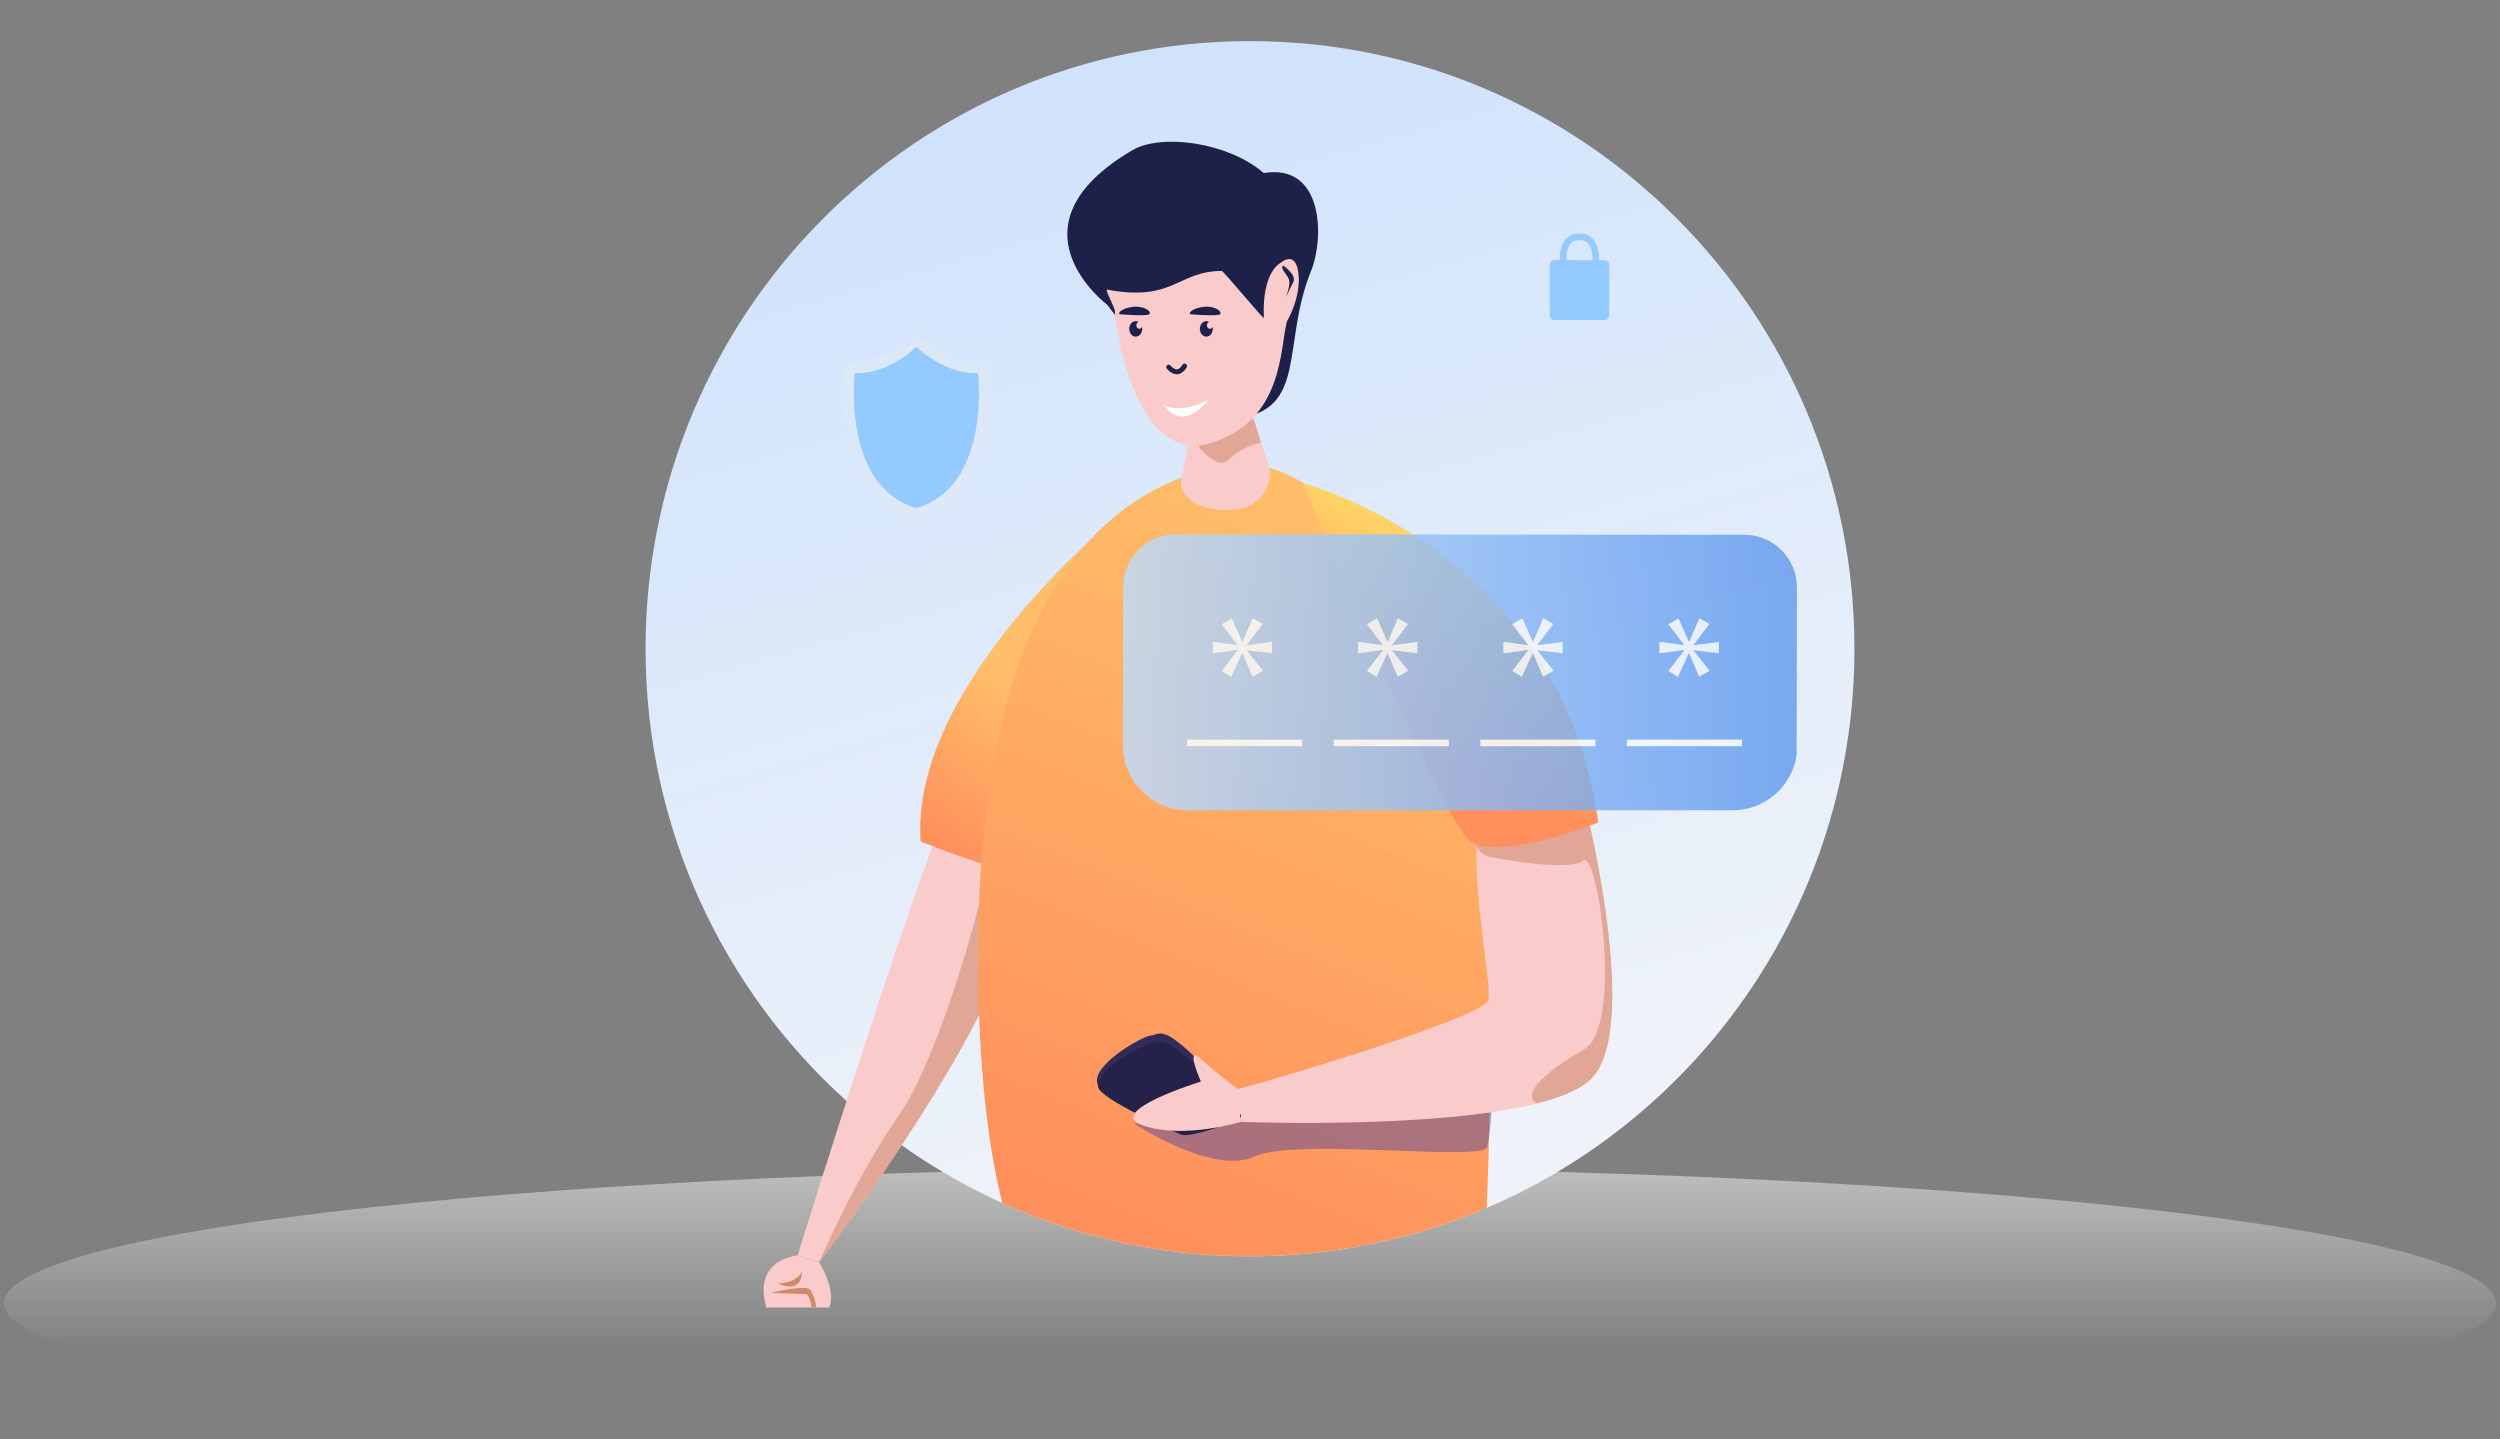 <svg width="304" height="175" viewBox="0 0 304 175" fill="none" xmlns="http://www.w3.org/2000/svg">
<rect x="0" y="0" width="304" height="175" fill="#808080" stroke="none"/>
<path d="M152 175C235.671 175 303.5 167.613 303.5 158.5C303.5 149.387 235.671 142 152 142C68.329 142 0.5 149.387 0.5 158.5C0.5 167.613 68.329 175 152 175Z" fill="url(#paint0_linear_584_45011)"/>
<g clip-path="url(#clip0_584_45011)">
<path d="M225.5 78.877C225.5 107.791 208.988 132.824 184.928 144.954C183.566 145.642 182.186 146.285 180.779 146.881C178.519 147.849 176.213 148.705 173.842 149.441H173.833C166.933 151.6 159.608 152.764 152.005 152.764C141.41 152.764 131.343 150.511 122.249 146.452L121.888 146.285C114.849 143.11 108.413 138.856 102.764 133.727C87.863 120.21 78.5 100.642 78.5 78.877C78.5 38.075 111.414 5 152.005 5C192.596 5 225.5 38.075 225.5 78.877Z" fill="url(#paint1_linear_584_45011)"/>
<path d="M118.859 86.418C118.304 90.178 117.544 93.455 116.498 95.364C112.525 102.634 96.994 152.633 96.994 152.633L99.606 153.49C99.606 153.49 99.606 153.48 99.624 153.462C100.208 152.708 114.96 133.326 121.295 118.757C124.194 112.101 126.768 99.73 128.722 88.112C125.435 87.544 122.147 86.957 118.859 86.418Z" fill="#F9CBCB"/>
<path opacity="0.55" d="M122.379 87.014C121.888 89.909 121.471 92.86 121.517 95.42C121.665 103.537 114.618 128.058 109.321 135.598C104.208 142.906 99.874 152.848 99.615 153.462C100.198 152.708 114.951 133.327 121.286 118.758C124.184 112.102 126.759 99.73 128.713 88.112C126.611 87.749 124.499 87.377 122.379 87.014Z" fill="#D0876A"/>
<path d="M133.797 64.616C133.797 64.616 110.645 84.109 111.951 102.327C111.951 102.327 133.223 110.845 135.122 106.944C137.011 103.044 133.797 64.616 133.797 64.616Z" fill="url(#paint2_linear_584_45011)"/>
<path d="M99.597 153.49C99.597 153.49 101.634 156.674 100.902 158.796C100.171 160.919 97.003 166.523 94.79 162.678C92.577 158.843 91.15 153.658 96.985 152.634L99.597 153.49Z" fill="#F9CBCB"/>
<path d="M94.614 156.078C94.614 156.078 96.837 156.078 97.522 154.645C97.513 154.635 97.642 157.4 94.614 156.078Z" fill="#D0876A"/>
<path d="M93.688 157.214C93.688 157.214 97.985 156.171 98.513 156.823C99.032 157.474 100.106 160.807 98.485 162.129C98.485 162.129 99.245 158.712 98.124 157.363L93.688 157.214Z" fill="#D0876A"/>
<path opacity="0.5" d="M111.293 63.359C111.219 63.34 111.173 63.322 111.145 63.312C106.866 62.028 104.042 58.36 102.958 52.728C102.153 48.548 102.588 44.797 102.606 44.638L102.671 44.117L103.19 44.126C103.264 44.126 103.329 44.126 103.403 44.126C107.135 44.126 110.117 41.594 110.95 40.822L110.969 40.803C110.978 40.803 111.006 40.775 111.052 40.719L111.451 40.319L111.849 40.719C111.895 40.766 111.941 40.803 111.941 40.803C112.775 41.585 115.766 44.117 119.498 44.117C119.572 44.117 119.637 44.117 119.711 44.117L120.23 44.108L120.295 44.629C120.313 44.787 120.739 48.539 119.943 52.719C118.859 58.351 116.035 62.009 111.765 63.303C111.719 63.322 111.673 63.331 111.599 63.35L111.46 63.387L111.293 63.359Z" fill="#E1EBF4"/>
<path d="M112.219 61.516C111.997 61.599 111.765 61.683 111.534 61.748C111.534 61.748 111.515 61.758 111.432 61.776C111.358 61.758 111.33 61.748 111.33 61.748C102.328 59.049 103.949 45.392 103.949 45.392C107.616 45.485 110.552 43 111.33 42.264C111.33 42.264 111.367 42.227 111.432 42.171C111.432 42.171 111.432 42.181 111.441 42.181C111.497 42.227 111.534 42.264 111.534 42.264C112.312 42.991 115.247 45.485 118.924 45.392C118.924 45.392 120.452 58.351 112.219 61.516Z" fill="#93CAFF"/>
<path d="M195.078 31.634H194.429C194.448 31.001 194.374 29.846 193.716 29.092C193.309 28.627 192.762 28.394 192.086 28.394C191.336 28.394 190.753 28.645 190.336 29.139C189.706 29.893 189.66 31.001 189.697 31.624H189.049C188.715 31.624 188.447 31.894 188.447 32.229V38.327C188.447 38.662 188.715 38.932 189.049 38.932H195.078C195.411 38.932 195.68 38.662 195.68 38.327V32.229C195.689 31.904 195.42 31.634 195.078 31.634ZM190.947 29.66C191.207 29.344 191.586 29.195 192.096 29.195C192.54 29.195 192.883 29.334 193.133 29.623C193.624 30.181 193.661 31.131 193.651 31.643H190.493C190.456 31.084 190.503 30.191 190.947 29.66Z" fill="#93CAFF"/>
<path d="M180.779 146.881C178.519 147.849 176.213 148.705 173.842 149.441H173.833C166.933 151.6 159.608 152.764 152.005 152.764C141.41 152.764 131.343 150.511 122.249 146.452L121.888 146.285C120.212 139.703 119.36 131.781 119.063 123.552C118.193 99.665 120.702 61.292 149.745 56.461C160.858 54.618 178.769 76.485 179.816 90.169C181.26 108.909 181.464 132.489 180.779 146.881Z" fill="url(#paint3_linear_584_45011)"/>
<path opacity="0.5" d="M137.872 136.622C137.872 136.622 147.532 142.98 152.532 140.643C157.533 138.297 180.343 141.314 180.843 139.47C181.343 137.627 181.51 132.274 181.51 132.274L137.872 136.622Z" fill="#574A9D"/>
<path d="M193.818 130.831C192.633 132.274 190.132 133.363 186.909 134.183C174.37 137.357 150.866 136.417 150.866 136.417C150.866 136.417 149.875 132.423 150.541 132.405C151.208 132.386 180.621 123.794 181.01 121.55C181.316 119.781 179.269 109.15 179.547 102.932C179.612 101.247 179.853 99.897 180.353 99.115C182.696 95.475 192.262 95.82 192.262 95.82C192.262 95.82 199.634 123.756 193.818 130.831Z" fill="#F9CBCB"/>
<path d="M150.245 135.886L150.903 135.831C150.903 135.831 150.727 133.969 146.004 129.23C141.29 124.492 141.049 125.814 139.91 125.926C138.771 126.047 131.853 130.003 133.696 132.228C135.557 134.453 150.245 135.886 150.245 135.886Z" fill="#312C58"/>
<path d="M143.679 137.99C143.679 137.99 135.14 134.332 133.705 132.526C132.269 130.729 139.197 126.4 141.345 126.707C143.494 127.005 151.319 135.225 150.893 135.83C150.486 136.426 144.753 138.353 143.679 137.99Z" fill="#242249"/>
<path d="M150.542 132.414C150.542 132.414 148.282 130.841 146.115 128.839C143.948 126.829 146.031 131.52 146.031 131.52C146.031 131.52 134.038 135.207 139.039 136.873C144.031 138.549 150.866 136.426 150.866 136.426L150.542 132.414Z" fill="#F9CBCB"/>
<path opacity="0.55" d="M193.818 130.831C192.633 132.274 190.132 133.363 186.909 134.183C184.64 132.879 188.965 129.705 192.67 127.573C197.337 124.892 194.337 103.137 192.503 104.645C190.669 106.144 180.843 104.142 180.843 104.142C180.232 103.854 179.815 103.435 179.547 102.941C179.612 101.256 179.852 99.906 180.353 99.124C182.696 95.485 192.262 95.829 192.262 95.829C192.262 95.829 199.634 123.756 193.818 130.831Z" fill="#D0876A"/>
<path d="M158.441 58.751C158.441 58.751 189.836 66.971 194.355 100.009C194.355 100.009 182.316 104.85 178.75 102.262C175.185 99.674 158.441 58.751 158.441 58.751Z" fill="url(#paint4_linear_584_45011)"/>
<path d="M143.559 58.695L145.17 50.745L152.236 50.233L154.468 57.289C154.468 57.289 154.579 61.823 149.597 62.009C144.318 62.195 143.577 59.356 143.559 58.695Z" fill="#F9CBCB"/>
<path opacity="0.55" d="M144.846 53.082C144.846 53.082 147.735 57.559 149.393 55.893C151.051 54.227 153.329 53.845 153.329 53.845L152.431 50.894L144.846 53.082Z" fill="#D0876A"/>
<path d="M134.64 37.061C134.64 37.061 121.897 27.528 137.715 18.256C141.271 16.18 149.421 17.335 153.662 21.04C160.988 19.839 161.043 28.99 159.423 32.955C155.829 41.771 159.043 49.926 150.375 50.848C145.179 51.397 134.64 37.061 134.64 37.061Z" fill="#1D2149"/>
<path d="M156.487 39.09C155.635 42.302 156.098 51.332 147.022 53.929C137.928 56.536 135.492 39.025 135.576 37.843C135.603 37.489 134.316 35.162 134.622 35.218C142.762 36.735 143.16 32.965 148.569 32.946C148.763 32.946 153.505 38.671 153.681 38.671C153.431 32.946 155.746 31.95 155.746 31.95C155.746 31.95 157.561 30.321 157.895 33.281C158.219 36.232 156.487 39.09 156.487 39.09Z" fill="#F9CBCB"/>
<path d="M143.077 45.504C142.382 45.504 141.901 44.834 141.873 44.806C141.78 44.676 141.808 44.49 141.938 44.397C142.067 44.303 142.253 44.331 142.354 44.462C142.447 44.592 142.771 44.918 143.095 44.918C143.336 44.909 143.568 44.722 143.799 44.35C143.883 44.21 144.068 44.164 144.207 44.257C144.346 44.341 144.383 44.527 144.299 44.666C143.957 45.216 143.558 45.495 143.114 45.514C143.095 45.504 143.086 45.504 143.077 45.504Z" fill="#1D2149"/>
<path d="M144.79 38.215C144.79 38.215 147.976 38.485 148.337 38.215C148.698 37.945 147.8 37.154 146.355 37.312C144.901 37.48 144.429 38.159 144.79 38.215Z" fill="#1D2149"/>
<path d="M147.476 39.993C147.476 40.515 147.124 40.934 146.689 40.934C146.254 40.934 145.902 40.515 145.902 39.993C145.902 39.472 146.254 39.053 146.689 39.053C146.809 39.053 146.93 39.081 147.031 39.146C146.874 39.193 146.763 39.36 146.763 39.556C146.763 39.789 146.92 39.984 147.124 39.984C147.272 39.984 147.393 39.882 147.448 39.733C147.467 39.817 147.476 39.9 147.476 39.993Z" fill="#1D2149"/>
<path d="M136.196 38.215C136.196 38.215 139.382 38.485 139.743 38.215C140.104 37.945 139.206 37.154 137.761 37.312C136.316 37.48 135.835 38.159 136.196 38.215Z" fill="#1D2149"/>
<path d="M138.891 39.993C138.891 40.515 138.539 40.934 138.104 40.934C137.669 40.934 137.317 40.515 137.317 39.993C137.317 39.472 137.669 39.053 138.104 39.053C138.224 39.053 138.345 39.081 138.446 39.146C138.289 39.193 138.178 39.36 138.178 39.556C138.178 39.789 138.335 39.984 138.539 39.984C138.687 39.984 138.808 39.882 138.863 39.733C138.882 39.817 138.891 39.9 138.891 39.993Z" fill="#1D2149"/>
<path d="M141.512 49.247C141.512 49.247 143.327 50.475 146.883 48.651C146.883 48.651 143.984 52.728 141.512 49.247Z" fill="white"/>
<path d="M156.024 32.285C156.024 32.285 157.7 33.421 157.274 34.287C156.848 35.152 156.339 36.176 156.339 36.176C156.339 36.176 156.922 34.799 156.765 34.091C156.607 33.393 155.598 32.685 156.024 32.285Z" fill="#1D2149"/>
<g opacity="0.9">
<path opacity="0.9" d="M218.508 71.458L218.471 91.835C217.888 95.624 214.637 98.529 210.701 98.529H144.411C143.179 98.529 142.012 98.24 140.975 97.728C138.474 96.499 136.706 93.967 136.548 91.025V90.951L136.576 71.392C136.585 68.86 138.039 66.673 140.16 65.63C141.012 65.211 141.966 64.978 142.984 64.978L212.118 65.025C215.656 65.025 218.508 67.911 218.508 71.458Z" fill="url(#paint5_linear_584_45011)"/>
<path opacity="0.9" d="M158.349 89.936H144.355V90.737H158.349V89.936Z" fill="white"/>
<path opacity="0.9" d="M176.176 89.936H162.183V90.737H176.176V89.936Z" fill="white"/>
<path opacity="0.9" d="M194.003 89.936H180.01V90.737H194.003V89.936Z" fill="white"/>
<path opacity="0.9" d="M211.822 89.936H197.828V90.737H211.822V89.936Z" fill="white"/>
<g opacity="0.9">
<path opacity="0.9" d="M153.551 75.87L151.625 78.421V78.458L154.69 78.048V79.436L151.625 79.072V79.11L153.579 81.558L152.301 82.293L151.079 79.436H151.042L149.717 82.312L148.56 81.577L150.486 79.082V79.044L147.476 79.436V78.048L150.458 78.439V78.402L148.55 75.907L149.791 75.191L151.051 78.03H151.088L152.329 75.172L153.551 75.87Z" fill="white"/>
</g>
<g opacity="0.9">
<path opacity="0.9" d="M171.212 75.87L169.286 78.421V78.458L172.351 78.048V79.436L169.286 79.072V79.11L171.24 81.558L169.962 82.293L168.739 79.436H168.702L167.378 82.312L166.22 81.577L168.147 79.082V79.044L165.137 79.436V78.048L168.119 78.439V78.402L166.211 75.907L167.452 75.191L168.711 78.03H168.749L169.989 75.172L171.212 75.87Z" fill="white"/>
</g>
<g opacity="0.9">
<path opacity="0.9" d="M188.882 75.87L186.956 78.421V78.458L190.021 78.048V79.436L186.956 79.072V79.11L188.91 81.558L187.632 82.293L186.409 79.436H186.372L185.048 82.312L183.89 81.577L185.817 79.082V79.044L182.807 79.436V78.048L185.789 78.439V78.402L183.881 75.907L185.122 75.191L186.382 78.03H186.419L187.66 75.172L188.882 75.87Z" fill="white"/>
</g>
<g opacity="0.9">
<path opacity="0.9" d="M207.867 75.87L205.941 78.421V78.458L209.006 78.048V79.436L205.941 79.072V79.11L207.895 81.558L206.617 82.293L205.395 79.436H205.357L204.033 82.312L202.876 81.577L204.802 79.082V79.044L201.792 79.436V78.048L204.774 78.439V78.402L202.866 75.907L204.107 75.191L205.367 78.03H205.404L206.645 75.172L207.867 75.87Z" fill="white"/>
</g>
</g>
</g>
<defs>
<linearGradient id="paint0_linear_584_45011" x1="151.691" y1="126.882" x2="151.691" y2="164.095" gradientUnits="userSpaceOnUse">
<stop stop-color="#E8E8E8"/>
<stop offset="1" stop-color="#E8E8E8" stop-opacity="0"/>
</linearGradient>
<linearGradient id="paint1_linear_584_45011" x1="142.5" y1="146" x2="107.314" y2="22.042" gradientUnits="userSpaceOnUse">
<stop stop-color="#EFF3F9"/>
<stop offset="1" stop-color="#D1E3FC"/>
</linearGradient>
<linearGradient id="paint2_linear_584_45011" x1="121.319" y1="108.216" x2="148.295" y2="70.014" gradientUnits="userSpaceOnUse">
<stop stop-color="#FF8F5C"/>
<stop offset="0.458" stop-color="#FFBE69"/>
</linearGradient>
<linearGradient id="paint3_linear_584_45011" x1="143.541" y1="153.317" x2="177.964" y2="68.031" gradientUnits="userSpaceOnUse">
<stop stop-color="#FF8F5C"/>
<stop offset="1" stop-color="#FFBE69"/>
</linearGradient>
<linearGradient id="paint4_linear_584_45011" x1="172.646" y1="103.277" x2="195.404" y2="55.695" gradientUnits="userSpaceOnUse">
<stop offset="0.208" stop-color="#FF8F5C"/>
<stop offset="0.786" stop-color="#FFE869"/>
</linearGradient>
<linearGradient id="paint5_linear_584_45011" x1="136.549" y1="81.753" x2="218.507" y2="81.753" gradientUnits="userSpaceOnUse">
<stop stop-color="#BDDCFD"/>
<stop offset="1" stop-color="#5F98ED"/>
</linearGradient>
<clipPath id="clip0_584_45011">
<rect width="147" height="159" fill="white" transform="translate(78.5)"/>
</clipPath>
</defs>
</svg>
